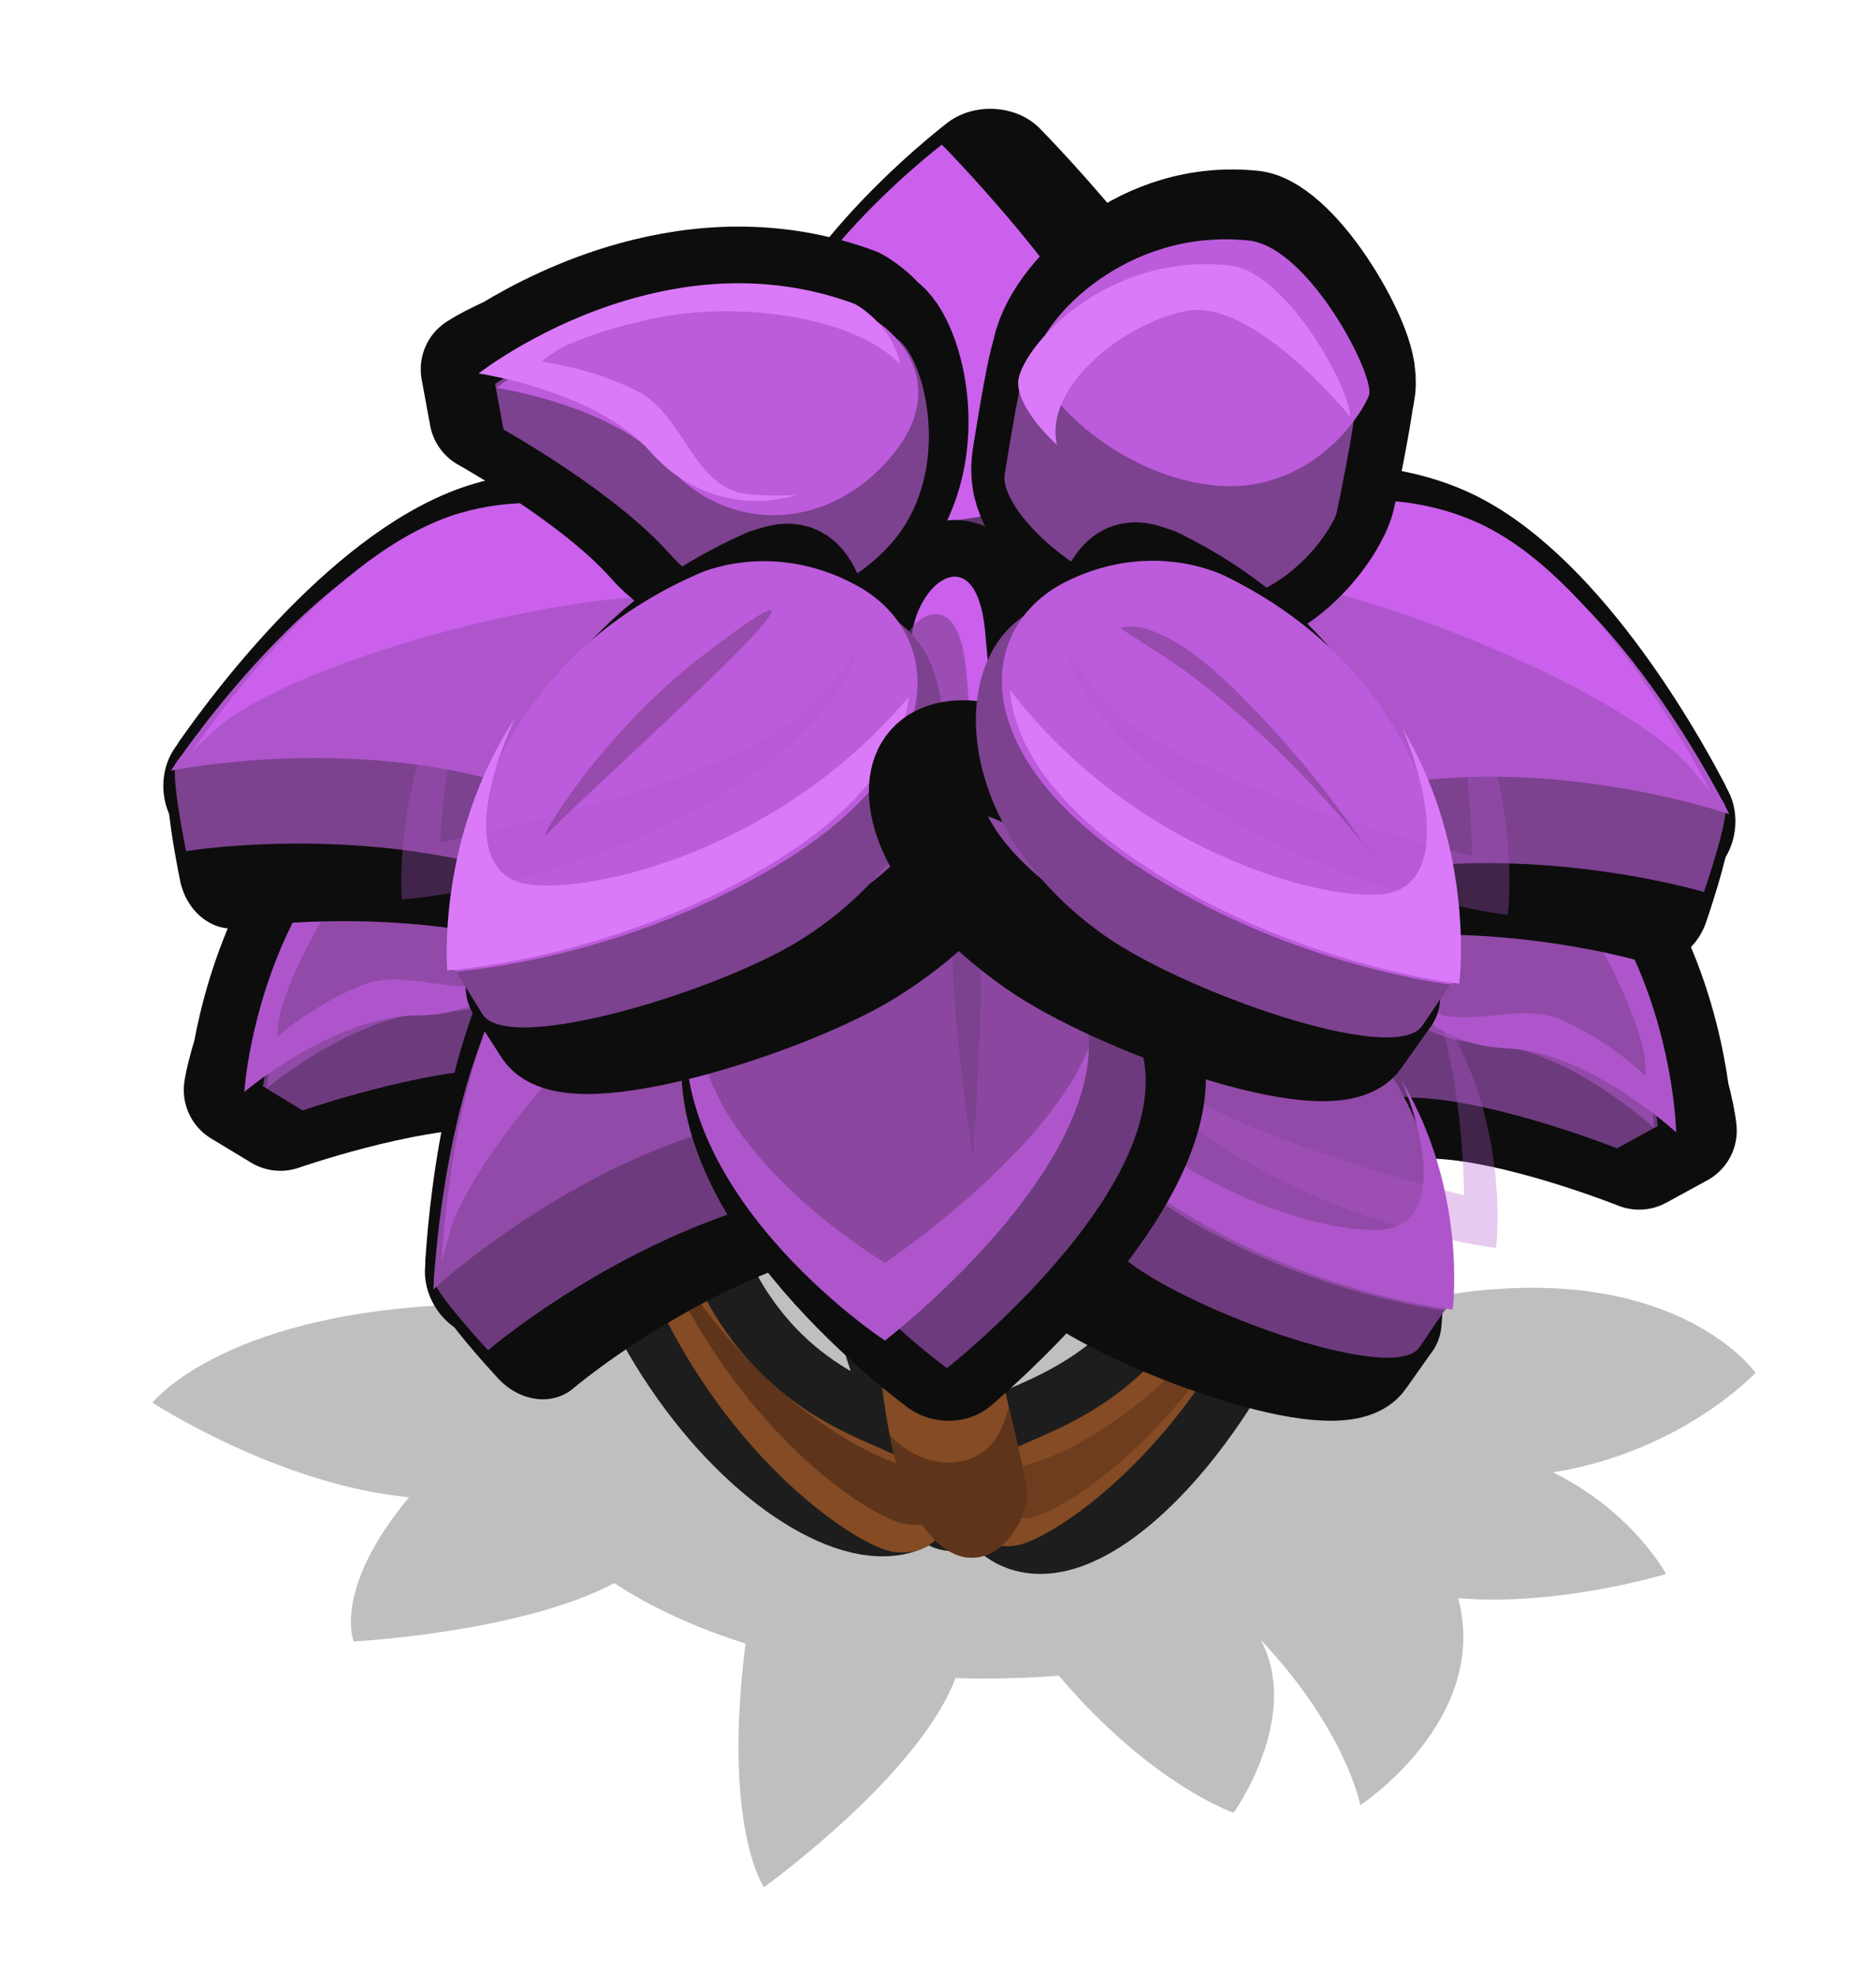 <?xml version="1.0" encoding="UTF-8" standalone="no"?><!-- Created with Inkscape (http://www.inkscape.org/) --><svg xmlns:dc="http://purl.org/dc/elements/1.1/" xmlns:cc="http://creativecommons.org/ns#" xmlns:rdf="http://www.w3.org/1999/02/22-rdf-syntax-ns#" xmlns:svg="http://www.w3.org/2000/svg" xmlns="http://www.w3.org/2000/svg" xmlns:sodipodi="http://sodipodi.sourceforge.net/DTD/sodipodi-0.dtd" xmlns:inkscape="http://www.inkscape.org/namespaces/inkscape" width="165.906" height="174.84" viewBox="0 0 43.896 46.26" version="1.1" id="svg23489" inkscape:version="0.48.5 r10040" sodipodi:docname="plant_07.svg">
  <defs id="defs23483">
    <clipPath clipPathUnits="userSpaceOnUse" id="clipPath22932">
      <path style="opacity: 0.398; color: rgb(0, 0, 0); fill: rgb(186, 255, 81); fill-opacity: 1; fill-rule: nonzero; stroke: none; stroke-width: 0; marker: none; visibility: visible; display: inline; overflow: visible;" d="m 544.302,181.89 c 0.286,0.592 2.599,1.158 3.742,0.158 0.98,2.777 16.865,0 16.865,0 l 0,-16.172 -30.553,0 0,15.421 c 0,0 6.658,3.493 9.946,0.593 z" id="path22934" inkscape:connector-curvature="0" sodipodi:nodetypes="ccccccc"/>
    </clipPath>
    <clipPath clipPathUnits="userSpaceOnUse" id="clipPath22874">
      <path style="opacity: 0.398; color: rgb(0, 0, 0); fill: rgb(186, 255, 81); fill-opacity: 1; fill-rule: nonzero; stroke: none; stroke-width: 0; marker: none; visibility: visible; display: inline; overflow: visible;" d="m 507.964,172.041 c 5.636,4.145 4.409,7.038 4.245,7.426 -0.163,0.388 -0.454,0.846 -0.555,0.759 0,0 -0.231,1.394 -0.967,1.524 0,0 0.728,2.053 -3.233,2.911 -3.961,0.858 -12.088,-2.45 -11.762,-7.8 0.327,-5.35 9.005,-7.351 12.272,-4.819 z" id="path22876" inkscape:connector-curvature="0" sodipodi:nodetypes="csccssc"/>
    </clipPath>
    <clipPath clipPathUnits="userSpaceOnUse" id="clipPath22894">
      <path style="opacity: 0.398; color: rgb(0, 0, 0); fill: rgb(186, 255, 81); fill-opacity: 1; fill-rule: nonzero; stroke: none; stroke-width: 0; marker: none; visibility: visible; display: inline; overflow: visible;" d="m 519.134,181.843 c 1.53,1.079 2.218,-0.857 2.001,-1.062 0.082,0.041 1.96,0.653 4.329,-2.859 2.369,-3.512 0,-9.965 -8.005,-11.966 -8.005,-2.001 -11.272,3.471 -11.476,10.169 -0.204,6.698 5.758,9.271 9.761,9.72 4.002,0.449 3.39,-4.002 3.39,-4.002 z" id="path22896" inkscape:connector-curvature="0" sodipodi:nodetypes="ccssssc"/>
    </clipPath>
    <clipPath clipPathUnits="userSpaceOnUse" id="clipPath23263">
      <path style="opacity: 0.398; color: rgb(0, 0, 0); fill: rgb(186, 255, 81); fill-opacity: 1; fill-rule: nonzero; stroke: none; stroke-width: 0; marker: none; visibility: visible; display: inline; overflow: visible;" d="m 507.964,172.041 c 5.636,4.145 4.409,7.038 4.245,7.426 -0.163,0.388 -0.454,0.846 -0.555,0.759 0,0 -0.231,1.394 -0.967,1.524 0,0 0.728,2.053 -3.233,2.911 -3.961,0.858 -12.088,-2.45 -11.762,-7.8 0.327,-5.35 9.005,-7.351 12.272,-4.819 z" id="path23265" inkscape:connector-curvature="0" sodipodi:nodetypes="csccssc"/>
    </clipPath>
    <clipPath clipPathUnits="userSpaceOnUse" id="clipPath22907">
      <path style="opacity: 0.398; color: rgb(0, 0, 0); fill: rgb(186, 255, 81); fill-opacity: 1; fill-rule: nonzero; stroke: none; stroke-width: 0; marker: none; visibility: visible; display: inline; overflow: visible;" d="m 525.586,181.985 c 0.895,0.982 2.407,0.642 3.043,0.123 0.161,0.726 12.14,0.235 11.905,0 -0.235,-0.235 4.098,-23.832 0,-26.199 -4.098,-2.366 -15.111,0 -21.318,0 -6.208,0 -9.489,8.762 -8.084,14.003 1.404,5.241 4.818,7.158 7.007,9.979 2.189,2.821 7.449,2.094 7.449,2.094 z" id="path22909" inkscape:connector-curvature="0" sodipodi:nodetypes="ccsssssc"/>
    </clipPath>
    <clipPath clipPathUnits="userSpaceOnUse" id="clipPath23269">
      <path style="opacity: 0.398; color: rgb(0, 0, 0); fill: rgb(186, 255, 81); fill-opacity: 1; fill-rule: nonzero; stroke: none; stroke-width: 0; marker: none; visibility: visible; display: inline; overflow: visible;" d="m 525.586,181.985 c 0.895,0.982 2.407,0.642 3.043,0.123 0.161,0.726 12.14,0.235 11.905,0 -0.235,-0.235 4.098,-23.832 0,-26.199 -4.098,-2.366 -15.111,0 -21.318,0 -6.208,0 -9.489,8.762 -8.084,14.003 1.404,5.241 4.818,7.158 7.007,9.979 2.189,2.821 7.449,2.094 7.449,2.094 z" id="path23271" inkscape:connector-curvature="0" sodipodi:nodetypes="ccsssssc"/>
    </clipPath>
    <clipPath clipPathUnits="userSpaceOnUse" id="clipPath23273">
      <path style="opacity: 0.398; color: rgb(0, 0, 0); fill: rgb(186, 255, 81); fill-opacity: 1; fill-rule: nonzero; stroke: none; stroke-width: 0; marker: none; visibility: visible; display: inline; overflow: visible;" d="m 507.964,172.041 c 5.636,4.145 4.409,7.038 4.245,7.426 -0.163,0.388 -0.454,0.846 -0.555,0.759 0,0 -0.231,1.394 -0.967,1.524 0,0 0.728,2.053 -3.233,2.911 -3.961,0.858 -12.088,-2.45 -11.762,-7.8 0.327,-5.35 9.005,-7.351 12.272,-4.819 z" id="path23275" inkscape:connector-curvature="0" sodipodi:nodetypes="csccssc"/>
    </clipPath>
    <clipPath clipPathUnits="userSpaceOnUse" id="clipPath23277">
      <path style="opacity: 0.398; color: rgb(0, 0, 0); fill: rgb(186, 255, 81); fill-opacity: 1; fill-rule: nonzero; stroke: none; stroke-width: 0; marker: none; visibility: visible; display: inline; overflow: visible;" d="m 519.134,181.843 c 1.53,1.079 2.218,-0.857 2.001,-1.062 0.082,0.041 1.96,0.653 4.329,-2.859 2.369,-3.512 0,-9.965 -8.005,-11.966 -8.005,-2.001 -11.272,3.471 -11.476,10.169 -0.204,6.698 5.758,9.271 9.761,9.72 4.002,0.449 3.39,-4.002 3.39,-4.002 z" id="path23279" inkscape:connector-curvature="0" sodipodi:nodetypes="ccssssc"/>
    </clipPath>
    <clipPath clipPathUnits="userSpaceOnUse" id="clipPath23281">
      <path style="opacity: 0.398; color: rgb(0, 0, 0); fill: rgb(186, 255, 81); fill-opacity: 1; fill-rule: nonzero; stroke: none; stroke-width: 0; marker: none; visibility: visible; display: inline; overflow: visible;" d="m 525.586,181.985 c 0.895,0.982 2.407,0.642 3.043,0.123 0.161,0.726 12.14,0.235 11.905,0 -0.235,-0.235 4.098,-23.832 0,-26.199 -4.098,-2.366 -15.111,0 -21.318,0 -6.208,0 -9.489,8.762 -8.084,14.003 1.404,5.241 4.818,7.158 7.007,9.979 2.189,2.821 7.449,2.094 7.449,2.094 z" id="path23283" inkscape:connector-curvature="0" sodipodi:nodetypes="ccsssssc"/>
    </clipPath>
    <clipPath clipPathUnits="userSpaceOnUse" id="clipPath23285">
      <path style="opacity: 0.398; color: rgb(0, 0, 0); fill: rgb(186, 255, 81); fill-opacity: 1; fill-rule: nonzero; stroke: none; stroke-width: 0; marker: none; visibility: visible; display: inline; overflow: visible;" d="m 544.302,181.89 c 0.286,0.592 2.599,1.158 3.742,0.158 0.98,2.777 16.865,0 16.865,0 l 0,-16.172 -30.553,0 0,15.421 c 0,0 6.658,3.493 9.946,0.593 z" id="path23287" inkscape:connector-curvature="0" sodipodi:nodetypes="ccccccc"/>
    </clipPath>
    <clipPath clipPathUnits="userSpaceOnUse" id="clipPath23289">
      <path style="opacity: 0.398; color: rgb(0, 0, 0); fill: rgb(186, 255, 81); fill-opacity: 1; fill-rule: nonzero; stroke: none; stroke-width: 0; marker: none; visibility: visible; display: inline; overflow: visible;" d="m 507.964,172.041 c 5.636,4.145 4.409,7.038 4.245,7.426 -0.163,0.388 -0.454,0.846 -0.555,0.759 0,0 -0.231,1.394 -0.967,1.524 0,0 0.728,2.053 -3.233,2.911 -3.961,0.858 -12.088,-2.45 -11.762,-7.8 0.327,-5.35 9.005,-7.351 12.272,-4.819 z" id="path23291" inkscape:connector-curvature="0" sodipodi:nodetypes="csccssc"/>
    </clipPath>
    <clipPath clipPathUnits="userSpaceOnUse" id="clipPath22919">
      <path style="opacity: 0.398; color: rgb(0, 0, 0); fill: rgb(186, 255, 81); fill-opacity: 1; fill-rule: nonzero; stroke: none; stroke-width: 0; marker: none; visibility: visible; display: inline; overflow: visible;" d="m 533.244,180.679 c -0.163,1.164 0.51,2.001 2.001,1.205 -1.743,1.502 -0.716,1.262 1.421,3.052 2.137,1.79 11.493,0.982 12.129,0.52 0.635,-0.462 8.028,-6.411 8.086,-8.663 0.058,-2.252 -1.906,-15.017 -5.198,-17.789 -3.292,-2.772 -16.46,-0.578 -19.752,-0.058 -3.292,0.52 -10.165,5.718 -9.934,5.776 0.231,0.058 2.83,15.421 2.772,15.652 -0.058,0.231 2.426,4.158 2.83,3.927 0.404,-0.231 3.951,-3.172 3.951,-3.172 0,0 1.592,0.899 1.694,-0.449 z" id="path22921" inkscape:connector-curvature="0" sodipodi:nodetypes="ccsssssssscc"/>
    </clipPath>
    <clipPath clipPathUnits="userSpaceOnUse" id="clipPath23295">
      <path style="opacity: 0.398; color: rgb(0, 0, 0); fill: rgb(186, 255, 81); fill-opacity: 1; fill-rule: nonzero; stroke: none; stroke-width: 0; marker: none; visibility: visible; display: inline; overflow: visible;" d="m 525.586,181.985 c 0.895,0.982 2.407,0.642 3.043,0.123 0.161,0.726 12.14,0.235 11.905,0 -0.235,-0.235 4.098,-23.832 0,-26.199 -4.098,-2.366 -15.111,0 -21.318,0 -6.208,0 -9.489,8.762 -8.084,14.003 1.404,5.241 4.818,7.158 7.007,9.979 2.189,2.821 7.449,2.094 7.449,2.094 z" id="path23297" inkscape:connector-curvature="0" sodipodi:nodetypes="ccsssssc"/>
    </clipPath>
    <clipPath clipPathUnits="userSpaceOnUse" id="clipPath23299">
      <path style="opacity: 0.398; color: rgb(0, 0, 0); fill: rgb(186, 255, 81); fill-opacity: 1; fill-rule: nonzero; stroke: none; stroke-width: 0; marker: none; visibility: visible; display: inline; overflow: visible;" d="m 525.586,181.985 c 0.895,0.982 2.407,0.642 3.043,0.123 0.161,0.726 12.14,0.235 11.905,0 -0.235,-0.235 4.098,-23.832 0,-26.199 -4.098,-2.366 -15.111,0 -21.318,0 -6.208,0 -9.489,8.762 -8.084,14.003 1.404,5.241 4.818,7.158 7.007,9.979 2.189,2.821 7.449,2.094 7.449,2.094 z" id="path23301" inkscape:connector-curvature="0" sodipodi:nodetypes="ccsssssc"/>
    </clipPath>
  </defs>
  <sodipodi:namedview id="base" pagecolor="#7d848b" bordercolor="#666666" borderopacity="1.0" inkscape:pageopacity="0" inkscape:pageshadow="2" inkscape:zoom="2.5275454" inkscape:cx="-49.258699" inkscape:cy="65.131491" inkscape:document-units="px" inkscape:current-layer="layer1" showgrid="false" inkscape:pagecheckerboard="false" showborder="true" units="px" inkscape:window-width="1920" inkscape:window-height="1017" inkscape:window-x="-8" inkscape:window-y="-8" inkscape:window-maximized="1" inkscape:showpageshadow="false" guidetolerance="28" fit-margin-top="8" fit-margin-left="8" fit-margin-right="8" fit-margin-bottom="8">
    <inkscape:grid type="xygrid" id="grid24034" spacingx="1px" spacingy="1px" empspacing="8" visible="true" enabled="true" snapvisiblegridlinesonly="true" originx="2.27px" originy="488.395px"/>
  </sodipodi:namedview>
  <g inkscape:label="Layer 1" inkscape:groupmode="layer" id="layer1" transform="translate(0.601,-379.961)">
    <path style="opacity: 0.25; color: rgb(0, 0, 0); fill: rgb(0, 0, 0); fill-opacity: 1; fill-rule: nonzero; stroke: none; stroke-width: 0; marker: none; visibility: visible; display: inline; overflow: visible;" d="m 22.419,406.836 c -4.57,0 -8.499,1.501 -10.262,3.654 -0.511,-0.023 -1.001,-0.035 -1.462,-0.029 -5.993,0.07 -7.728,2.31 -7.728,2.31 0,0 2.942,1.92 6.003,2.212 -1.799,2.162 -1.296,3.372 -1.296,3.372 0,0 3.904,-0.202 6.1,-1.364 0.86,0.568 1.896,1.044 3.07,1.413 -0.545,4.296 0.429,5.701 0.429,5.701 0,0 3.624,-2.603 4.483,-4.892 0.218,0.007 0.442,0.01 0.663,0.01 0.596,0 1.183,-0.019 1.754,-0.068 2.185,2.57 4.093,3.206 4.093,3.206 0,0 1.599,-2.234 0.633,-4.044 2.013,2.141 2.329,3.869 2.329,3.869 0,0 3.045,-1.992 2.29,-4.843 2.347,0.201 4.863,-0.565 4.863,-0.565 0,0 -0.763,-1.446 -2.641,-2.378 3.028,-0.488 4.736,-2.329 4.736,-2.329 0,0 -1.377,-1.963 -5.155,-1.988 -0.802,-0.005 -1.71,0.075 -2.738,0.283 -1.81,-2.087 -5.682,-3.528 -10.164,-3.528 z" id="path19465" inkscape:connector-curvature="0" gds_color="shadow" gds_switchable="shadow"/>
    <g id="g23667" gds_color="stems" gds_switchable="stems">
      <g id="g19451" transform="matrix(-1,0,0,1,533.023,732.661)">
        <path sodipodi:nodetypes="ccsssc" style="color: rgb(0, 0, 0); fill: rgb(110, 223, 27); fill-opacity: 1; fill-rule: nonzero; stroke: rgb(29, 29, 29); stroke-width: 2.646; stroke-miterlimit: 4; stroke-opacity: 1; stroke-dasharray: none; marker: none; visibility: visible; display: inline; overflow: visible;" d="m 502.763,-331.203 c -0.592,10.067 7.282,16.968 7.472,12.719 1.184,0.148 1.262,0.9 0.522,0.16 -0.74,-0.74 -3.257,-0.888 -5.033,-3.701 -1.776,-2.813 -1.48,-8.29 -1.925,-9.771 -0.444,-1.48 -1.036,0.592 -1.036,0.592 z" id="path19453" inkscape:connector-curvature="0"/>
        <path style="color: rgb(0, 0, 0); fill: rgb(132, 75, 36); fill-opacity: 1; fill-rule: nonzero; stroke: none; stroke-width: 0; marker: none; visibility: visible; display: inline; overflow: visible;" d="m 502.763,-331.203 c -0.592,10.067 5.922,14.508 7.106,14.656 1.184,0.148 1.628,-1.036 0.888,-1.776 -0.74,-0.74 -3.257,-0.888 -5.033,-3.701 -1.776,-2.813 -1.48,-8.29 -1.925,-9.771 -0.444,-1.48 -1.036,0.592 -1.036,0.592 z" id="path19483" inkscape:connector-curvature="0"/>
        <path sodipodi:nodetypes="cccccccc" inkscape:connector-curvature="0" id="path19487" transform="matrix(-0.265,0,0,0.265,703.385,92.899)" d="m 757.594,-1587.062 c -1.765,0.282 -3.566,0.739 -5.312,1.281 -0.83,6.379 -2.291,12.926 -5.219,17.562 -0.936,1.482 -1.918,2.751 -2.938,3.875 0.888,1.002 1.43,1.923 1.156,2.563 -0.874,2.009 -12.327,11.798 -18.438,9.562 -0.718,2.508 1.066,5.156 4.562,4.719 3.797,-0.475 22.092,-12.66 26.188,-39.562 z" style="opacity: 0.597; color: rgb(0, 0, 0); fill: rgb(94, 53, 26); fill-opacity: 1; fill-rule: nonzero; stroke: none; stroke-width: 0; marker: none; visibility: visible; display: inline; overflow: visible;"/>
      </g>
      <g transform="translate(-489.555,732.809)" id="g19447">
        <path sodipodi:nodetypes="ccsssc" inkscape:connector-curvature="0" id="path19445" d="m 502.763,-331.203 c -0.592,10.067 6.497,14.822 7.577,13.086 1.184,0.148 1.157,0.534 0.417,-0.206 -0.74,-0.74 -3.257,-0.888 -5.033,-3.701 -1.776,-2.813 -1.48,-8.29 -1.925,-9.771 -0.444,-1.48 -1.036,0.592 -1.036,0.592 z" style="color: rgb(0, 0, 0); fill: rgb(110, 223, 27); fill-opacity: 1; fill-rule: nonzero; stroke: rgb(29, 29, 29); stroke-width: 2.646; stroke-miterlimit: 4; stroke-opacity: 1; stroke-dasharray: none; marker: none; visibility: visible; display: inline; overflow: visible;"/>
        <path style="color: rgb(0, 0, 0); fill: rgb(132, 75, 36); fill-opacity: 1; fill-rule: nonzero; stroke: none; stroke-width: 0; marker: none; visibility: visible; display: inline; overflow: visible;" d="m 502.763,-331.203 c -0.592,10.067 5.922,14.508 7.106,14.656 1.184,0.148 1.628,-1.036 0.888,-1.776 -0.74,-0.74 -3.257,-0.888 -5.033,-3.701 -1.776,-2.813 -1.48,-8.29 -1.925,-9.771 -0.444,-1.48 -1.036,0.592 -1.036,0.592 z" id="path19443" inkscape:connector-curvature="0"/>
        <path id="path19492" transform="matrix(0.265,0,0,0.265,319.194,92.751)" d="m 697.281,-1575.125 c 6.586,18.991 20.161,27.755 23.375,28.156 3.623,0.453 5.402,-2.384 4.469,-4.969 -1.256,0.182 -2.669,0.295 -4.188,-0.062 -4.335,-1.02 -16.098,-7.388 -23.656,-23.125 z" style="color: rgb(0, 0, 0); fill: rgb(94, 53, 26); fill-opacity: 1; fill-rule: nonzero; stroke: none; stroke-width: 0; marker: none; visibility: visible; display: inline; overflow: visible;" inkscape:connector-curvature="0"/>
      </g>
      <g transform="translate(-490.888,731.328)" id="g19461">
        <path sodipodi:nodetypes="csssc" style="color: rgb(0, 0, 0); fill: rgb(110, 223, 27); fill-opacity: 1; fill-rule: nonzero; stroke: rgb(29, 29, 29); stroke-width: 10; stroke-linecap: round; stroke-linejoin: round; stroke-miterlimit: 4; stroke-opacity: 1; stroke-dasharray: none; stroke-dashoffset: 37.6; marker: none; visibility: visible; display: inline; overflow: visible;" d="m 718.984,-1587.241 c 0,27.976 6.932,30.288 4.097,29.971 -3.521,-0.394 5.343,-12.253 3.736,-22.697 -2.238,-14.547 -2.238,-28.535 -5.595,-25.738 -3.357,2.798 -2.238,18.464 -2.238,18.464 z" id="path19457" inkscape:connector-curvature="0" transform="matrix(0.265,0,0,0.265,320.082,94.084)"/>
        <path transform="matrix(0.265,0,0,0.265,320.082,94.084)" inkscape:connector-curvature="0" id="path19459" d="m 718.984,-1587.241 c 0,27.976 1.679,38.607 6.155,42.523 4.476,3.917 8.393,-2.238 7.833,-5.036 -0.56,-2.798 -3.917,-15.666 -6.155,-30.214 -2.238,-14.547 -2.238,-28.535 -5.595,-25.738 -3.357,2.798 -2.238,18.464 -2.238,18.464 z" style="color: rgb(0, 0, 0); fill: rgb(132, 75, 36); fill-opacity: 1; fill-rule: nonzero; stroke: none; stroke-width: 0; marker: none; visibility: visible; display: inline; overflow: visible;"/>
        <path id="path19497" transform="matrix(0.265,0,0,0.265,320.526,94.232)" d="m 729.688,-1557.312 c -0.415,1.543 -1.025,2.885 -1.906,3.656 -2.374,2.077 -6.084,1.492 -8.625,-1.188 0.979,4.974 2.396,7.886 4.312,9.563 4.476,3.917 8.372,-2.234 7.812,-5.031 -0.204,-1.022 -0.834,-3.7 -1.594,-7 z" style="color: rgb(0, 0, 0); fill: rgb(94, 53, 26); fill-opacity: 1; fill-rule: nonzero; stroke: none; stroke-width: 0; marker: none; visibility: visible; display: inline; overflow: visible;" inkscape:connector-curvature="0"/>
      </g>
    </g>
    <g id="g19366" transform="matrix(1,0.022,-0.022,1,-497.754,721.145)" gds_color="bush">
      <g transform="matrix(0.3,0.657,-0.657,0.3,161.983,-626.716)" id="g18881">
        <path inkscape:connector-curvature="0" style="color: rgb(0, 0, 0); fill: rgb(124, 65, 143); fill-opacity: 1; fill-rule: nonzero; stroke: rgb(13, 13, 13); stroke-width: 13.838; stroke-linejoin: round; stroke-miterlimit: 4; stroke-opacity: 1; stroke-dasharray: none; marker: none; visibility: visible; display: inline; overflow: visible;" d="m 995.75,-1452.094 c -8.037,0.06 -17.267,1.924 -25.625,8.031 -0.736,0.736 -1.595,1.872 -2.25,3.25 -2.706,2.926 -2.43,17.779 7.781,24.062 10.287,6.33 21.742,2.756 26.094,-6.344 4.352,-9.1 15.438,-20.156 15.438,-20.156 l -0.531,-5.688 c -1.073,-0.335 -2.588,-0.634 -4.375,-0.906 -0.038,-0.01 -0.087,-0.021 -0.125,-0.031 -3.794,-1.047 -9.674,-2.269 -16.406,-2.219 z" transform="matrix(0.265,0,0,0.265,320.082,94.084)" id="path18871"/>
        <path sodipodi:nodetypes="cccssc" inkscape:connector-curvature="0" id="path18869" d="m 576.181,-287.151 c 4.4,-3.215 10.999,-2.718 12.891,-2.128 l 0.142,1.5 c 0,0 -2.931,2.931 -4.083,5.339 -1.151,2.408 -4.187,3.35 -6.909,1.675 -2.722,-1.675 -2.774,-5.653 -2.041,-6.385 z" style="color: rgb(0, 0, 0); fill: rgb(109, 59, 125); fill-opacity: 1; fill-rule: nonzero; stroke: none; stroke-width: 0; marker: none; visibility: visible; display: inline; overflow: visible;"/>
        <path style="color: rgb(0, 0, 0); fill: rgb(145, 74, 167); fill-opacity: 1; fill-rule: nonzero; stroke: none; stroke-width: 0; marker: none; visibility: visible; display: inline; overflow: visible;" d="m 576.757,-287.988 c 5.443,-3.978 12.315,-1.151 12.315,-1.151 0,0 -3.522,1.57 -4.673,3.978 -1.151,2.408 -4.083,3.454 -6.804,1.78 -2.722,-1.675 -1.57,-3.873 -0.837,-4.606 z" id="path18867" inkscape:connector-curvature="0" sodipodi:nodetypes="ccssc"/>
        <path inkscape:connector-curvature="0" style="color: rgb(0, 0, 0); fill: rgb(175, 85, 204); fill-opacity: 1; fill-rule: nonzero; stroke: none; stroke-width: 0; marker: none; visibility: visible; display: inline; overflow: visible;" d="m 995.75,-1452.094 c -8.037,0.06 -17.267,1.924 -25.625,8.031 -1.558,1.558 -3.64,4.869 -3.312,8.594 3.836,-7.247 17.093,-12.858 27.188,-13.562 12.03,-0.839 14.812,1.375 14.812,1.375 0,0 -5.027,1.961 -10.062,6.437 -5.036,4.476 -3.378,13.451 -9.812,15.969 -1.935,0.757 -3.834,1.282 -5.594,1.688 6.742,0.114 12.723,-3.68 15.656,-9.812 4.352,-9.1 17.656,-15.031 17.656,-15.031 0,0 -9.161,-3.775 -20.906,-3.688 z" transform="matrix(0.265,0,0,0.265,320.082,94.084)" id="path18876"/>
      </g>
      <g transform="matrix(0.78,0,0,0.637,-220.041,-574.235)" id="g38143">
        <path inkscape:connector-curvature="0" style="color: rgb(0, 0, 0); fill: rgb(96, 54, 110); fill-opacity: 1; fill-rule: nonzero; stroke: rgb(13, 13, 13); stroke-width: 14.183; stroke-linecap: round; stroke-linejoin: round; stroke-miterlimit: 4; stroke-opacity: 1; stroke-dasharray: none; stroke-dashoffset: 37.6; marker: none; visibility: visible; display: inline; overflow: visible;" d="m 3544.781,1265.906 c 0,0 -21.511,20.91 -20.094,38.969 0.063,0.799 0.166,1.564 0.312,2.281 -0.35,2.049 -0.47,4.083 -0.312,6.094 1.417,18.059 25.07,14.734 34.219,9.031 9.149,-5.703 7.719,-9.5 7.719,-9.5 -0.022,-1.49 -0.342,-3.162 -0.875,-4.937 1.345,-2.156 0.875,-3.438 0.875,-3.438 -0.193,-12.831 -21.844,-38.5 -21.844,-38.5 z" transform="matrix(0.265,0,0,0.265,-6.3049604e-6,18.562)" id="path38138"/>
        <path style="color: rgb(0, 0, 0); fill: rgb(96, 54, 110); fill-opacity: 1; fill-rule: nonzero; stroke: none; stroke-width: 0; marker: none; visibility: visible; display: inline; overflow: visible;" d="m 943.669,365.904 c -0.051,-3.395 -5.779,-10.185 -5.779,-10.185 0,0 -5.693,5.532 -5.319,10.31 0.375,4.778 6.631,3.898 9.051,2.389 2.421,-1.509 2.046,-2.515 2.046,-2.515 z" id="path38136" inkscape:connector-curvature="0"/>
        <path inkscape:connector-curvature="0" id="path38134" d="m 943.669,363.688 c -0.051,-3.395 -5.779,-10.185 -5.779,-10.185 0,0 -5.693,5.532 -5.319,10.31 0.375,4.778 6.631,3.898 9.051,2.389 2.421,-1.509 2.046,-2.515 2.046,-2.515 z" style="color: rgb(0, 0, 0); fill: rgb(202, 96, 236); fill-opacity: 1; fill-rule: nonzero; stroke: none; stroke-width: 0; marker: none; visibility: visible; display: inline; overflow: visible;"/>
      </g>
      <g id="g38295" transform="matrix(-0.684,-0.112,-0.13,0.797,1223.146,-518.908)">
        <path id="path38297" transform="matrix(0.265,0,0,0.265,-6.3049604e-6,18.562)" d="m 3609.594,1283.156 c -2.254,0.032 -4.526,0.245 -6.75,0.688 -15.324,3.049 -31.162,19.28 -35.281,23.75 -0.066,0.072 -0.19,0.216 -0.25,0.281 -0.013,0.014 -0.05,0.018 -0.062,0.031 -0.028,0.03 -0.039,0.082 -0.062,0.125 -0.389,0.428 -0.719,0.781 -0.719,0.781 0,0 0.385,-0.045 0.531,-0.062 -0.281,2.468 0.844,8.938 0.844,8.938 0,0 28.617,-2.617 51.031,8.156 0,0 8.713,2.205 16.375,-11.531 3.635,-6.517 3.012,-13.78 -0.469,-19.344 -0.012,-0.02 -0.019,-0.043 -0.031,-0.063 -0.01,-0.013 -0.026,-0.018 -0.031,-0.031 -3.031,-7.154 -13.874,-11.877 -25.125,-11.719 z" style="color: rgb(0, 0, 0); fill: rgb(96, 54, 110); fill-opacity: 1; fill-rule: nonzero; stroke: rgb(13, 13, 13); stroke-width: 13.372; stroke-linejoin: round; stroke-miterlimit: 4; stroke-opacity: 1; stroke-dasharray: none; marker: none; visibility: visible; display: inline; overflow: visible;" inkscape:connector-curvature="0"/>
        <path sodipodi:nodetypes="ccsssc" style="color: rgb(0, 0, 0); fill: rgb(124, 65, 143); fill-opacity: 1; fill-rule: nonzero; stroke: none; stroke-width: 0; marker: none; visibility: visible; display: inline; overflow: visible;" d="m 957.496,369.356 c -5.931,-2.85 -13.506,-2.152 -13.506,-2.152 0,0 -0.406,-2.327 -0.156,-2.595 1.248,-1.335 8.327,-4.918 12.249,-5.698 4.708,-0.937 7.805,3.699 5.741,7.399 -2.027,3.634 -4.328,3.045 -4.328,3.045 z" id="path38299" inkscape:connector-curvature="0"/>
        <path inkscape:connector-curvature="0" id="path38301" d="m 957.315,366.704 c -5.931,-2.85 -13.687,-1.85 -13.687,-1.85 0,0 4.915,-5.668 9.623,-6.605 4.708,-0.937 10.178,1.771 8.273,5.47 -1.906,3.7 -4.208,2.985 -4.208,2.985 z" style="color: rgb(0, 0, 0); fill: rgb(174, 85, 203); fill-opacity: 1; fill-rule: nonzero; stroke: none; stroke-width: 0; marker: none; visibility: visible; display: inline; overflow: visible;"/>
        <path inkscape:connector-curvature="0" id="path18799" transform="matrix(-0.358,-0.113,-0.132,0.308,1157.906,954.996)" d="m 1118.594,-1527.219 c -4.434,0.128 -8.451,1.656 -10.813,4.563 8.984,0.262 34.457,15.63 39.188,24 0.429,0.758 0.835,1.468 1.25,2.187 -0.909,-2.901 -6.787,-20.661 -16.5,-27.031 -3.968,-2.602 -8.752,-3.845 -13.125,-3.719 z" style="color: rgb(0, 0, 0); fill: rgb(202, 96, 236); fill-opacity: 1; fill-rule: nonzero; stroke: none; stroke-width: 0; marker: none; visibility: visible; display: inline; overflow: visible;"/>
      </g>
      <g transform="matrix(0.507,0.098,-0.13,0.784,171.131,-160.028)" id="g18816">
        <path inkscape:connector-curvature="0" style="color: rgb(0, 0, 0); fill: rgb(124, 65, 143); fill-opacity: 1; fill-rule: nonzero; stroke: rgb(13, 13, 13); stroke-width: 15.619; stroke-linejoin: round; stroke-miterlimit: 4; stroke-opacity: 1; stroke-dasharray: none; marker: none; visibility: visible; display: inline; overflow: visible;" d="m 1076.375,-1540.281 c -0.331,-6e-4 -0.647,0.01 -0.969,0.031 -21.11,1.526 -31.906,13.427 -31.906,17.344 0,0.071 0.02,0.145 0.031,0.219 -0.498,1.623 -0.031,10.614 -0.031,11.125 0,3.917 16.777,11.181 33.562,10.062 16.786,-1.119 22.941,-11.199 23.5,-13.438 0.083,-0.333 0.253,-8.898 -0.062,-11.125 0.02,-0.061 0.049,-0.135 0.062,-0.188 0.542,-2.168 -13.93,-14.013 -24.188,-14.031 z" transform="matrix(0.265,0,0,0.265,320.082,94.084)" id="path18811"/>
        <path inkscape:connector-curvature="0" id="path18809" d="m 604.614,-310.442 c -3.197,-1.279 -7.388,-0.067 -8.411,1.601 -0.161,0.263 -0.027,2.847 -0.027,2.988 0,1.036 4.441,2.961 8.882,2.665 4.441,-0.296 6.07,-2.961 6.218,-3.553 0.025,-0.098 0.074,-2.906 -0.053,-3.079 -0.639,-0.867 -3.055,0.192 -4.537,-0.178 -1.776,-0.444 -2.073,-0.444 -2.073,-0.444 z" style="color: rgb(0, 0, 0); fill: rgb(124, 65, 143); fill-opacity: 1; fill-rule: nonzero; stroke: none; stroke-width: 0; marker: none; visibility: visible; display: inline; overflow: visible;" sodipodi:nodetypes="cssscscc"/>
        <path style="color: rgb(0, 0, 0); fill: rgb(188, 91, 219); fill-opacity: 1; fill-rule: nonzero; stroke: none; stroke-width: 0; marker: none; visibility: visible; display: inline; overflow: visible;" d="m 1075.399,-1540.242 c -21.11,1.526 -31.893,13.428 -31.893,17.345 0,3.917 16.786,11.19 33.571,10.071 16.786,-1.119 22.94,-11.19 23.5,-13.428 0.559,-2.238 -14.892,-14.779 -25.178,-13.988 z" id="path18807" inkscape:connector-curvature="0" transform="matrix(0.265,0,0,0.265,320.082,94.084)" sodipodi:nodetypes="csssc"/>
        <path inkscape:connector-curvature="0" id="path19166" transform="matrix(0.506,-0.063,0.084,0.327,366.957,277.641)" d="m 743.438,-1663.438 c -9.746,0.199 -15.929,7.652 -16.406,10.531 -0.228,1.375 1.152,3.634 3.531,5.75 -1.346,-5.366 6.13,-11.101 11.25,-12.125 5.874,-1.175 14.419,8.826 14.594,9.031 -0.015,-2.409 -5.893,-12.753 -10.969,-13.125 -0.681,-0.055 -1.35,-0.076 -2,-0.062 z" style="color: rgb(0, 0, 0); fill: rgb(218, 122, 248); fill-opacity: 1; fill-rule: nonzero; stroke: none; stroke-width: 0; marker: none; visibility: visible; display: inline; overflow: visible;"/>
      </g>
      <g id="g19329" transform="matrix(-0.3,0.657,0.657,0.3,862.896,-626.925)">
        <path id="path19331" transform="matrix(0.265,0,0,0.265,320.082,94.084)" d="m 995.75,-1452.094 c -8.037,0.06 -17.267,1.924 -25.625,8.031 -0.736,0.736 -1.595,1.872 -2.25,3.25 -2.706,2.926 -2.43,17.779 7.781,24.062 10.287,6.33 21.742,2.756 26.094,-6.344 4.352,-9.1 15.438,-20.156 15.438,-20.156 l -0.531,-5.688 c -1.073,-0.335 -2.588,-0.634 -4.375,-0.906 -0.038,-0.01 -0.087,-0.021 -0.125,-0.031 -3.794,-1.047 -9.674,-2.269 -16.406,-2.219 z" style="color: rgb(0, 0, 0); fill: rgb(124, 65, 143); fill-opacity: 1; fill-rule: nonzero; stroke: rgb(13, 13, 13); stroke-width: 13.838; stroke-linejoin: round; stroke-miterlimit: 4; stroke-opacity: 1; stroke-dasharray: none; marker: none; visibility: visible; display: inline; overflow: visible;" inkscape:connector-curvature="0"/>
        <path style="color: rgb(0, 0, 0); fill: rgb(109, 59, 125); fill-opacity: 1; fill-rule: nonzero; stroke: none; stroke-width: 0; marker: none; visibility: visible; display: inline; overflow: visible;" d="m 576.181,-287.151 c 4.4,-3.215 10.999,-2.718 12.891,-2.128 l 0.142,1.5 c 0,0 -2.931,2.931 -4.083,5.339 -1.151,2.408 -4.187,3.35 -6.909,1.675 -2.722,-1.675 -2.774,-5.653 -2.041,-6.385 z" id="path19333" inkscape:connector-curvature="0" sodipodi:nodetypes="cccssc"/>
        <path sodipodi:nodetypes="ccssc" inkscape:connector-curvature="0" id="path19335" d="m 576.757,-287.988 c 5.443,-3.978 12.315,-1.151 12.315,-1.151 0,0 -3.522,1.57 -4.673,3.978 -1.151,2.408 -4.083,3.454 -6.804,1.78 -2.722,-1.675 -1.57,-3.873 -0.837,-4.606 z" style="color: rgb(0, 0, 0); fill: rgb(145, 74, 167); fill-opacity: 1; fill-rule: nonzero; stroke: none; stroke-width: 0; marker: none; visibility: visible; display: inline; overflow: visible;"/>
        <path id="path19337" transform="matrix(0.265,0,0,0.265,320.082,94.084)" d="m 995.75,-1452.094 c -8.037,0.06 -17.267,1.924 -25.625,8.031 -1.558,1.558 -3.64,4.869 -3.312,8.594 3.836,-7.247 17.093,-12.858 27.188,-13.562 12.03,-0.839 14.812,1.375 14.812,1.375 0,0 -5.027,1.961 -10.062,6.437 -5.036,4.476 -3.378,13.451 -9.812,15.969 -1.935,0.757 -3.834,1.282 -5.594,1.688 6.742,0.114 12.723,-3.68 15.656,-9.812 4.352,-9.1 17.656,-15.031 17.656,-15.031 0,0 -9.161,-3.775 -20.906,-3.688 z" style="color: rgb(0, 0, 0); fill: rgb(175, 85, 204); fill-opacity: 1; fill-rule: nonzero; stroke: none; stroke-width: 0; marker: none; visibility: visible; display: inline; overflow: visible;" inkscape:connector-curvature="0"/>
      </g>
      <g transform="matrix(0.691,-0.054,0.063,0.805,-181.231,-576.772)" id="g18821">
        <path inkscape:connector-curvature="0" style="color: rgb(0, 0, 0); fill: rgb(96, 54, 110); fill-opacity: 1; fill-rule: nonzero; stroke: rgb(13, 13, 13); stroke-width: 13.372; stroke-linejoin: round; stroke-miterlimit: 4; stroke-opacity: 1; stroke-dasharray: none; marker: none; visibility: visible; display: inline; overflow: visible;" d="m 3609.594,1283.156 c -2.254,0.032 -4.526,0.245 -6.75,0.688 -15.324,3.049 -31.162,19.28 -35.281,23.75 -0.066,0.072 -0.19,0.216 -0.25,0.281 -0.013,0.014 -0.05,0.018 -0.062,0.031 -0.028,0.03 -0.039,0.082 -0.062,0.125 -0.389,0.428 -0.719,0.781 -0.719,0.781 0,0 0.385,-0.045 0.531,-0.062 -0.281,2.468 0.844,8.938 0.844,8.938 0,0 28.617,-2.617 51.031,8.156 0,0 8.713,2.205 16.375,-11.531 3.635,-6.517 3.012,-13.78 -0.469,-19.344 -0.012,-0.02 -0.019,-0.043 -0.031,-0.063 -0.01,-0.013 -0.026,-0.018 -0.031,-0.031 -3.031,-7.154 -13.874,-11.877 -25.125,-11.719 z" transform="matrix(0.265,0,0,0.265,-6.3049604e-6,18.562)" id="path18823"/>
        <path inkscape:connector-curvature="0" id="path18825" d="m 957.496,369.356 c -5.931,-2.85 -13.506,-2.152 -13.506,-2.152 0,0 -0.406,-2.327 -0.156,-2.595 1.248,-1.335 8.327,-4.918 12.249,-5.698 4.708,-0.937 7.805,3.699 5.741,7.399 -2.027,3.634 -4.328,3.045 -4.328,3.045 z" style="color: rgb(0, 0, 0); fill: rgb(124, 65, 143); fill-opacity: 1; fill-rule: nonzero; stroke: none; stroke-width: 0; marker: none; visibility: visible; display: inline; overflow: visible;" sodipodi:nodetypes="ccsssc"/>
        <path style="color: rgb(0, 0, 0); fill: rgb(174, 85, 203); fill-opacity: 1; fill-rule: nonzero; stroke: none; stroke-width: 0; marker: none; visibility: visible; display: inline; overflow: visible;" d="m 957.315,366.704 c -5.931,-2.85 -13.687,-1.85 -13.687,-1.85 0,0 4.915,-5.668 9.623,-6.605 4.708,-0.937 10.178,1.771 8.273,5.47 -1.906,3.7 -4.208,2.985 -4.208,2.985 z" id="path18827" inkscape:connector-curvature="0"/>
        <path inkscape:connector-curvature="0" style="color: rgb(0, 0, 0); fill: rgb(202, 96, 236); fill-opacity: 1; fill-rule: nonzero; stroke: none; stroke-width: 0; marker: none; visibility: visible; display: inline; overflow: visible;" d="m 1118.594,-1527.219 c -4.434,0.128 -8.451,1.656 -10.813,4.563 8.984,0.262 34.457,15.63 39.188,24 0.429,0.758 0.835,1.468 1.25,2.187 -0.909,-2.901 -6.787,-20.661 -16.5,-27.031 -3.968,-2.602 -8.752,-3.845 -13.125,-3.719 z" transform="matrix(-0.358,-0.113,-0.132,0.308,1157.906,954.996)" id="path18829"/>
      </g>
      <g id="g19177" transform="matrix(0.853,0,0,0.853,63.486,-108.237)">
        <path style="color: rgb(0, 0, 0); fill: rgb(202, 96, 236); fill-opacity: 1; fill-rule: nonzero; stroke: rgb(13, 13, 13); stroke-width: 11.727; stroke-linejoin: round; stroke-miterlimit: 4; stroke-opacity: 1; stroke-dasharray: none; marker: none; visibility: visible; display: inline; overflow: visible;" d="m 772.144,-1369.034 c -1.187,12.808 -4.482,41.254 -2.803,45.17 0,5.698 11.676,5.316 13.101,0 -0.531,-21.065 -0.729,-29.74 -2.696,-46.312 -1.167,-9.83 -7.404,-4.793 -7.602,1.141 z" id="path19179" inkscape:connector-curvature="0" transform="matrix(0.265,0,0,0.265,320.082,94.084)" sodipodi:nodetypes="cccsc"/>
        <path sodipodi:nodetypes="cccsc" transform="matrix(0.265,0,0,0.265,320.082,94.084)" inkscape:connector-curvature="0" id="path19181" d="m 772.144,-1369.034 c -1.187,12.808 -4.482,49.605 -2.803,53.522 0,5.698 11.676,5.316 13.101,0 -0.531,-21.065 -0.729,-38.092 -2.696,-54.663 -1.167,-9.83 -7.404,-4.793 -7.602,1.141 z" style="color: rgb(0, 0, 0); fill: rgb(202, 96, 236); fill-opacity: 1; fill-rule: nonzero; stroke: none; stroke-width: 0; marker: none; visibility: visible; display: inline; overflow: visible;"/>
        <path inkscape:connector-curvature="0" style="opacity: 0.597; color: rgb(0, 0, 0); fill: rgb(124, 65, 143); fill-opacity: 1; fill-rule: nonzero; stroke: none; stroke-width: 0; marker: none; visibility: visible; display: inline; overflow: visible;" d="m 619.406,-1628.469 c -1.668,0.242 -3.374,2.841 -3.469,5.688 -0.578,6.232 -1.718,19.05 -2.344,29.594 3.297,-0.985 5.594,-3.594 5.594,-3.594 l 1.781,3.187 c 0,0 0.791,13.824 -0.594,16 -0.716,1.125 -3.713,1.594 -6.625,1.563 1.406,3.664 9.856,3.06 10.969,-1.094 -0.453,-17.962 -0.636,-32.495 -2.312,-46.625 -0.435,-3.667 -1.703,-4.907 -3,-4.719 z" transform="matrix(0.31,0,0,0.31,333.265,235.384)" id="path19183"/>
      </g>
      <g transform="matrix(-0.895,-0.224,-0.155,0.865,1436.238,-455.945)" id="g38323">
        <path style="color: rgb(0, 0, 0); fill: rgb(140, 72, 163); fill-opacity: 1; fill-rule: nonzero; stroke: rgb(13, 13, 13); stroke-width: 11.123; stroke-linejoin: round; stroke-miterlimit: 4; stroke-opacity: 1; stroke-dasharray: none; marker: none; visibility: visible; display: inline; overflow: visible;" d="m 3617.406,1414.438 c -0.341,9e-4 -0.724,0.032 -1.125,0.062 -24.253,5.018 -25.86,30.114 -25.86,30.114 0,0 -0.023,-0.013 0,-0.01 l 1.765,4.301 c 1.659,4.218 20.755,2.677 28.281,-0.25 15.053,-5.854 15.422,-17.392 2.809,-14.362 -6.303,1.514 -0.802,-19.87 -5.872,-19.857 z" transform="matrix(0.265,0,0,0.265,-6.3049604e-6,18.562)" id="path38325" inkscape:connector-curvature="0" sodipodi:nodetypes="cccccsscc"/>
        <path inkscape:connector-curvature="0" id="path38327" d="m 956.808,394.773 c -6.417,1.328 -6.834,5.964 -6.834,5.964 l 0.461,1.181 c 0.436,1.117 5.488,0.71 7.479,-0.065 3.983,-1.549 4.807,-5.51 3.037,-7.059 -1.77,-1.549 -4.143,-0.021 -4.143,-0.021 z" style="color: rgb(0, 0, 0); fill: rgb(109, 59, 125); fill-opacity: 1; fill-rule: nonzero; stroke: none; stroke-width: 0; marker: none; visibility: visible; display: inline; overflow: visible;" sodipodi:nodetypes="ccssccc"/>
        <path sodipodi:nodetypes="ccscc" style="color: rgb(0, 0, 0); fill: rgb(145, 74, 167); fill-opacity: 1; fill-rule: nonzero; stroke: none; stroke-width: 0; marker: none; visibility: visible; display: inline; overflow: visible;" d="m 956.808,392.813 c -6.417,1.328 -6.842,7.97 -6.842,7.97 0,0 3.966,0.659 7.949,-0.89 3.983,-1.549 4.204,-4.425 2.434,-5.974 -1.77,-1.549 -3.54,-1.106 -3.54,-1.106 z" id="path38329" inkscape:connector-curvature="0"/>
        <path id="path38331" transform="matrix(0.246,0.096,-0.096,0.246,191.103,-292.128)" d="m 3659.625,1366.219 c -0.737,2.317 -1.904,4.766 -3.75,7 -6.12,7.409 -28.656,15.437 -28.656,15.437 0,0 -2.044,-11.562 -0.406,-19.312 -5.764,12.098 -1.781,24.75 -1.781,24.75 0,0 14.926,-3.158 26.813,-14.094 5.338,-4.911 7.625,-9.7 7.781,-13.781 z" style="opacity: 0.314; color: rgb(0, 0, 0); fill: rgb(180, 87, 209); fill-opacity: 1; fill-rule: nonzero; stroke: none; stroke-width: 0; marker: none; visibility: visible; display: inline; overflow: visible;" inkscape:connector-curvature="0"/>
        <path inkscape:connector-curvature="0" id="path18804" transform="matrix(-0.253,-0.066,-0.045,0.262,1167.759,861.894)" d="m 1083.875,-1502.188 c 0.423,4.417 3.643,9.559 10.812,14.375 14.035,9.428 29.531,10.781 29.531,10.781 0,0 1.246,-11.667 -5.563,-22.5 3.045,6.875 3.784,14.031 -1.375,14.719 -5.622,0.75 -22.252,-3.471 -33.406,-17.375 z" style="color: rgb(0, 0, 0); fill: rgb(175, 85, 204); fill-opacity: 1; fill-rule: nonzero; stroke: none; stroke-width: 0; marker: none; visibility: visible; display: inline; overflow: visible;"/>
      </g>
      <g transform="matrix(0.562,-0.405,0.471,0.655,-201.956,-178.837)" id="g19144">
        <path inkscape:connector-curvature="0" style="color: rgb(0, 0, 0); fill: rgb(96, 54, 110); fill-opacity: 1; fill-rule: nonzero; stroke: rgb(13, 13, 13); stroke-width: 13.372; stroke-linejoin: round; stroke-miterlimit: 4; stroke-opacity: 1; stroke-dasharray: none; marker: none; visibility: visible; display: inline; overflow: visible;" d="m 3609.594,1283.156 c -2.254,0.032 -4.526,0.245 -6.75,0.688 -15.324,3.049 -31.162,19.28 -35.281,23.75 -0.066,0.072 -0.19,0.216 -0.25,0.281 -0.013,0.014 -0.05,0.018 -0.062,0.031 -0.028,0.03 -0.039,0.082 -0.062,0.125 -0.389,0.428 -0.719,0.781 -0.719,0.781 0,0 0.385,-0.045 0.531,-0.062 -0.281,2.468 0.844,8.938 0.844,8.938 0,0 28.617,-2.617 51.031,8.156 0,0 8.713,2.205 16.375,-11.531 3.635,-6.517 3.012,-13.78 -0.469,-19.344 -0.012,-0.02 -0.019,-0.043 -0.031,-0.063 -0.01,-0.013 -0.026,-0.018 -0.031,-0.031 -3.031,-7.154 -13.874,-11.877 -25.125,-11.719 z" transform="matrix(0.265,0,0,0.265,-6.3049604e-6,18.562)" id="path19146"/>
        <path inkscape:connector-curvature="0" id="path19148" d="m 957.496,369.356 c -5.931,-2.85 -13.506,-2.152 -13.506,-2.152 0,0 -0.406,-2.327 -0.156,-2.595 1.248,-1.335 8.327,-4.918 12.249,-5.698 4.708,-0.937 7.805,3.699 5.741,7.399 -2.027,3.634 -4.328,3.045 -4.328,3.045 z" style="color: rgb(0, 0, 0); fill: rgb(109, 59, 125); fill-opacity: 1; fill-rule: nonzero; stroke: none; stroke-width: 0; marker: none; visibility: visible; display: inline; overflow: visible;" sodipodi:nodetypes="ccsssc"/>
        <path style="color: rgb(0, 0, 0); fill: rgb(145, 74, 167); fill-opacity: 1; fill-rule: nonzero; stroke: none; stroke-width: 0; marker: none; visibility: visible; display: inline; overflow: visible;" d="m 957.315,366.704 c -5.931,-2.85 -13.687,-1.85 -13.687,-1.85 0,0 4.915,-5.668 9.623,-6.605 4.708,-0.937 10.178,1.771 8.273,5.47 -1.906,3.7 -4.208,2.985 -4.208,2.985 z" id="path19150" inkscape:connector-curvature="0"/>
        <path style="color: rgb(0, 0, 0); fill: rgb(175, 85, 204); fill-opacity: 1; fill-rule: nonzero; stroke: none; stroke-width: 0; marker: none; visibility: visible; display: inline; overflow: visible;" d="m 1118.594,-1527.219 c -4.434,0.128 -8.451,1.656 -10.813,4.563 8.984,0.262 34.457,15.63 39.188,24 0.429,0.758 0.835,1.468 1.25,2.187 -0.909,-2.901 -6.787,-20.661 -16.5,-27.031 -3.968,-2.602 -8.752,-3.845 -13.125,-3.719 z" transform="matrix(-0.358,-0.113,-0.132,0.308,1157.906,954.996)" id="path19152" inkscape:connector-curvature="0"/>
      </g>
      <g id="g38114" transform="matrix(-0.911,-0.06,-0.05,0.784,1424.43,-572.216)">
        <path sodipodi:nodetypes="ccccccssc" inkscape:connector-curvature="0" id="path38116" d="m 981,387.455 c -1.324,0.959 -1.604,-0.796 -2.081,-0.529 -1.881,-3.748 -4.028,-2.083 -3.705,-0.566 -0.868,3.716 4.33,9.735 4.33,9.735 0,0 6.571,-4.594 5.843,-9.534 -0.007,-0.045 -0.018,-0.083 -0.026,-0.127 0.08,-0.516 0.137,-1.057 0.01,-1.611 -0.803,-3.498 -2.889,1.559 -4.37,2.633 z" style="color: rgb(0, 0, 0); fill: rgb(104, 57, 119); fill-opacity: 1; fill-rule: nonzero; stroke: rgb(13, 13, 13); stroke-width: 3.124; stroke-linejoin: round; stroke-miterlimit: 4; stroke-opacity: 1; stroke-dasharray: none; marker: none; visibility: visible; display: inline; overflow: visible;"/>
        <path style="color: rgb(0, 0, 0); fill: rgb(109, 59, 125); fill-opacity: 1; fill-rule: nonzero; stroke: none; stroke-width: 0; marker: none; visibility: visible; display: inline; overflow: visible;" d="m 977.015,384.074 c -5.505,3.273 2.53,12.019 2.53,12.019 0,0 6.569,-4.589 5.84,-9.53 -0.728,-4.94 -7.354,-3.058 -8.37,-2.489 z" id="path38118" inkscape:connector-curvature="0" sodipodi:nodetypes="ccsc"/>
        <path sodipodi:nodetypes="ccsc" transform="matrix(0.265,0,0,0.265,-6.3049604e-6,18.562)" inkscape:connector-curvature="0" id="path38120" d="m 3692.613,1374.495 c -20.939,14.818 9.986,47.676 9.986,47.676 0,0 24.16,-15.14 21.583,-37.045 -2.577,-21.905 -27.703,-13.207 -31.569,-10.63 z" style="color: rgb(0, 0, 0); fill: rgb(139, 71, 160); fill-opacity: 1; fill-rule: nonzero; stroke: none; stroke-width: 0; marker: none; visibility: visible; display: inline; overflow: visible;"/>
        <path sodipodi:nodetypes="cccccccc" inkscape:connector-curvature="0" id="path38122" transform="matrix(0.265,0,0,0.265,-6.3049604e-6,18.562)" d="m 3724.156,1384.875 c -0.395,1.727 -0.789,3.567 -1.25,5.719 -2.899,13.53 -19.668,22.887 -19.668,22.887 -7.409,-7.087 -15.869,-17.86 -17.863,-26.137 -0.809,15.658 17.219,34.812 17.219,34.812 0,0 24.171,-15.126 21.594,-37.031 -0.01,-0.086 -0.02,-0.165 -0.031,-0.25 z" style="opacity: 0.588; color: rgb(0, 0, 0); fill: rgb(200, 95, 234); fill-opacity: 1; fill-rule: nonzero; stroke: none; stroke-width: 0; marker: none; visibility: visible; display: inline; overflow: visible;"/>
        <path inkscape:connector-curvature="0" id="path19341" transform="matrix(-0.289,-0.022,-0.018,0.336,1148.371,920.025)" d="m 678.062,-1558.562 c -0.523,10.315 2.312,24.75 2.312,24.75 0,0 0.839,-15.092 0,-20.688 -0.288,-1.918 -0.628,-3.121 -0.969,-3.906 -0.448,-0.064 -0.89,-0.112 -1.344,-0.156 z" style="color: rgb(0, 0, 0); fill: rgb(124, 65, 143); fill-opacity: 1; fill-rule: nonzero; stroke: none; stroke-width: 0; marker: none; visibility: visible; display: inline; overflow: visible;"/>
      </g>
      <g id="g18887" transform="matrix(-0.691,0.212,0.212,0.691,969.562,-268.226)">
        <path id="path18889" transform="matrix(0.265,0,0,0.265,320.082,94.084)" d="m 995.75,-1452.094 c -8.037,0.06 -17.267,1.924 -25.625,8.031 -0.736,0.736 -1.595,1.872 -2.25,3.25 -2.706,2.926 -2.43,17.779 7.781,24.062 10.287,6.33 21.742,2.756 26.094,-6.344 4.352,-9.1 15.438,-20.156 15.438,-20.156 l -0.531,-5.688 c -1.073,-0.335 -2.588,-0.634 -4.375,-0.906 -0.038,-0.01 -0.087,-0.021 -0.125,-0.031 -3.794,-1.047 -9.674,-2.269 -16.406,-2.219 z" style="color: rgb(0, 0, 0); fill: rgb(124, 65, 143); fill-opacity: 1; fill-rule: nonzero; stroke: rgb(13, 13, 13); stroke-width: 13.838; stroke-linejoin: round; stroke-miterlimit: 4; stroke-opacity: 1; stroke-dasharray: none; marker: none; visibility: visible; display: inline; overflow: visible;" inkscape:connector-curvature="0"/>
        <path style="color: rgb(0, 0, 0); fill: rgb(124, 65, 143); fill-opacity: 1; fill-rule: nonzero; stroke: none; stroke-width: 0; marker: none; visibility: visible; display: inline; overflow: visible;" d="m 576.181,-287.151 c 4.4,-3.215 10.999,-2.718 12.891,-2.128 l 0.142,1.5 c 0,0 -2.931,2.931 -4.083,5.339 -1.151,2.408 -4.187,3.35 -6.909,1.675 -2.722,-1.675 -2.774,-5.653 -2.041,-6.385 z" id="path18891" inkscape:connector-curvature="0" sodipodi:nodetypes="cccssc"/>
        <path sodipodi:nodetypes="ccssc" inkscape:connector-curvature="0" id="path18893" d="m 576.757,-287.988 c 5.443,-3.978 12.315,-1.151 12.315,-1.151 0,0 -3.522,1.57 -4.673,3.978 -1.151,2.408 -4.083,3.454 -6.804,1.78 -2.722,-1.675 -1.57,-3.873 -0.837,-4.606 z" style="color: rgb(0, 0, 0); fill: rgb(188, 91, 219); fill-opacity: 1; fill-rule: nonzero; stroke: none; stroke-width: 0; marker: none; visibility: visible; display: inline; overflow: visible;"/>
        <path id="path18895" transform="matrix(0.265,0,0,0.265,320.082,94.084)" d="m 995.75,-1452.094 c -8.037,0.06 -17.267,1.924 -25.625,8.031 -1.558,1.558 -3.64,4.869 -3.312,8.594 3.836,-7.247 17.093,-12.858 27.188,-13.562 12.03,-0.839 14.812,1.375 14.812,1.375 0,0 -5.027,1.961 -10.062,6.437 -5.036,4.476 -3.378,13.451 -9.812,15.969 -1.935,0.757 -3.834,1.282 -5.594,1.688 6.742,0.114 12.723,-3.68 15.656,-9.812 4.352,-9.1 17.656,-15.031 17.656,-15.031 0,0 -9.161,-3.775 -20.906,-3.688 z" style="color: rgb(0, 0, 0); fill: rgb(218, 122, 248); fill-opacity: 1; fill-rule: nonzero; stroke: none; stroke-width: 0; marker: none; visibility: visible; display: inline; overflow: visible;" inkscape:connector-curvature="0"/>
      </g>
      <g transform="translate(0.105,1.361)" id="g19357">
        <g transform="matrix(1,-0.251,0.173,0.966,-518.858,-479.545)" id="g18831">
          <path style="color: rgb(0, 0, 0); fill: rgb(140, 72, 163); fill-opacity: 1; fill-rule: nonzero; stroke: rgb(13, 13, 13); stroke-width: 9.956; stroke-linejoin: round; stroke-miterlimit: 4; stroke-opacity: 1; stroke-dasharray: none; marker: none; visibility: visible; display: inline; overflow: visible;" d="m 3617.406,1414.438 c -0.341,9e-4 -0.724,0.032 -1.125,0.062 -24.253,5.018 -25.86,30.114 -25.86,30.114 0,0 -0.023,-0.013 0,-0.01 l 1.765,4.301 c 1.659,4.218 20.755,2.677 28.281,-0.25 15.053,-5.854 15.422,-17.392 2.809,-14.362 -6.303,1.514 -0.802,-19.87 -5.872,-19.857 z" transform="matrix(0.265,0,0,0.265,-6.3049604e-6,18.562)" id="path18833" inkscape:connector-curvature="0" sodipodi:nodetypes="cccccsscc"/>
          <path inkscape:connector-curvature="0" id="path18835" d="m 956.808,394.773 c -6.417,1.328 -6.834,5.964 -6.834,5.964 l 0.461,1.181 c 0.436,1.117 5.488,0.71 7.479,-0.065 3.983,-1.549 4.807,-5.51 3.037,-7.059 -1.77,-1.549 -4.143,-0.021 -4.143,-0.021 z" style="color: rgb(0, 0, 0); fill: rgb(124, 65, 143); fill-opacity: 1; fill-rule: nonzero; stroke: none; stroke-width: 0; marker: none; visibility: visible; display: inline; overflow: visible;" sodipodi:nodetypes="ccssccc"/>
          <path sodipodi:nodetypes="ccscc" style="color: rgb(0, 0, 0); fill: rgb(188, 91, 219); fill-opacity: 1; fill-rule: nonzero; stroke: none; stroke-width: 0; marker: none; visibility: visible; display: inline; overflow: visible;" d="m 956.808,392.813 c -6.417,1.328 -6.842,7.97 -6.842,7.97 0,0 3.966,0.659 7.949,-0.89 3.983,-1.549 4.204,-4.425 2.434,-5.974 -1.77,-1.549 -3.54,-1.106 -3.54,-1.106 z" id="path18837" inkscape:connector-curvature="0"/>
          <path id="path18839" transform="matrix(0.246,0.096,-0.096,0.246,191.103,-292.128)" d="m 3659.625,1366.219 c -0.737,2.317 -1.904,4.766 -3.75,7 -6.12,7.409 -28.656,15.437 -28.656,15.437 0,0 -2.044,-11.562 -0.406,-19.312 -5.764,12.098 -1.781,24.75 -1.781,24.75 0,0 14.926,-3.158 26.813,-14.094 5.338,-4.911 7.625,-9.7 7.781,-13.781 z" style="opacity: 0.314; color: rgb(0, 0, 0); fill: rgb(180, 87, 209); fill-opacity: 1; fill-rule: nonzero; stroke: none; stroke-width: 0; marker: none; visibility: visible; display: inline; overflow: visible;" inkscape:connector-curvature="0"/>
          <path inkscape:connector-curvature="0" id="path18841" transform="matrix(-0.253,-0.066,-0.045,0.262,1167.759,861.894)" d="m 1083.875,-1502.188 c 0.423,4.417 3.643,9.559 10.812,14.375 14.035,9.428 29.531,10.781 29.531,10.781 0,0 1.246,-11.667 -5.563,-22.5 3.045,6.875 3.784,14.031 -1.375,14.719 -5.622,0.75 -22.252,-3.471 -33.406,-17.375 z" style="color: rgb(0, 0, 0); fill: rgb(218, 122, 248); fill-opacity: 1; fill-rule: nonzero; stroke: none; stroke-width: 0; marker: none; visibility: visible; display: inline; overflow: visible;"/>
        </g>
        <path style="opacity: 0.597; color: rgb(0, 0, 0); fill: rgb(124, 65, 143); fill-opacity: 1; fill-rule: nonzero; stroke: none; stroke-width: 0; marker: none; visibility: visible; display: inline; overflow: visible;" d="m 702.478,-1632.283 c -9.512,7.274 -15.387,18.184 -13.988,16.506 1.399,-1.679 15.946,-15.387 18.744,-19.024 2.798,-3.637 -4.756,2.518 -4.756,2.518 z" id="path19344" inkscape:connector-curvature="0" transform="matrix(0.265,0,0,0.265,320.082,94.084)"/>
      </g>
      <g transform="translate(0.209,1.151)" id="g19348">
        <g id="g18843" transform="matrix(-1,-0.251,-0.173,0.966,1542.957,-479.545)">
          <path sodipodi:nodetypes="cccccsscc" inkscape:connector-curvature="0" id="path18845" transform="matrix(0.265,0,0,0.265,-6.3049604e-6,18.562)" d="m 3617.406,1414.438 c -0.341,9e-4 -0.724,0.032 -1.125,0.062 -24.253,5.018 -25.86,30.114 -25.86,30.114 0,0 -0.023,-0.013 0,-0.01 l 1.765,4.301 c 1.659,4.218 20.755,2.677 28.281,-0.25 15.053,-5.854 15.422,-17.392 2.809,-14.362 -6.303,1.514 -0.802,-19.87 -5.872,-19.857 z" style="color: rgb(0, 0, 0); fill: rgb(140, 72, 163); fill-opacity: 1; fill-rule: nonzero; stroke: rgb(13, 13, 13); stroke-width: 9.956; stroke-linejoin: round; stroke-miterlimit: 4; stroke-opacity: 1; stroke-dasharray: none; marker: none; visibility: visible; display: inline; overflow: visible;"/>
          <path sodipodi:nodetypes="ccssccc" style="color: rgb(0, 0, 0); fill: rgb(124, 65, 143); fill-opacity: 1; fill-rule: nonzero; stroke: none; stroke-width: 0; marker: none; visibility: visible; display: inline; overflow: visible;" d="m 956.808,394.773 c -6.417,1.328 -6.834,5.964 -6.834,5.964 l 0.461,1.181 c 0.436,1.117 5.488,0.71 7.479,-0.065 3.983,-1.549 4.807,-5.51 3.037,-7.059 -1.77,-1.549 -4.143,-0.021 -4.143,-0.021 z" id="path18847" inkscape:connector-curvature="0"/>
          <path inkscape:connector-curvature="0" id="path18849" d="m 956.808,392.813 c -6.417,1.328 -6.842,7.97 -6.842,7.97 0,0 3.966,0.659 7.949,-0.89 3.983,-1.549 4.204,-4.425 2.434,-5.974 -1.77,-1.549 -3.54,-1.106 -3.54,-1.106 z" style="color: rgb(0, 0, 0); fill: rgb(188, 91, 219); fill-opacity: 1; fill-rule: nonzero; stroke: none; stroke-width: 0; marker: none; visibility: visible; display: inline; overflow: visible;" sodipodi:nodetypes="ccscc"/>
          <path inkscape:connector-curvature="0" style="opacity: 0.314; color: rgb(0, 0, 0); fill: rgb(180, 87, 209); fill-opacity: 1; fill-rule: nonzero; stroke: none; stroke-width: 0; marker: none; visibility: visible; display: inline; overflow: visible;" d="m 3659.625,1366.219 c -0.737,2.317 -1.904,4.766 -3.75,7 -6.12,7.409 -28.656,15.437 -28.656,15.437 0,0 -2.044,-11.562 -0.406,-19.312 -5.764,12.098 -1.781,24.75 -1.781,24.75 0,0 14.926,-3.158 26.813,-14.094 5.338,-4.911 7.625,-9.7 7.781,-13.781 z" transform="matrix(0.246,0.096,-0.096,0.246,191.103,-292.128)" id="path18851"/>
          <path style="color: rgb(0, 0, 0); fill: rgb(218, 122, 248); fill-opacity: 1; fill-rule: nonzero; stroke: none; stroke-width: 0; marker: none; visibility: visible; display: inline; overflow: visible;" d="m 1083.875,-1502.188 c 0.423,4.417 3.643,9.559 10.812,14.375 14.035,9.428 29.531,10.781 29.531,10.781 0,0 1.246,-11.667 -5.563,-22.5 3.045,6.875 3.784,14.031 -1.375,14.719 -5.622,0.75 -22.252,-3.471 -33.406,-17.375 z" transform="matrix(-0.253,-0.066,-0.045,0.262,1167.759,861.894)" id="path18853" inkscape:connector-curvature="0"/>
        </g>
        <path style="opacity: 0.597; color: rgb(0, 0, 0); fill: rgb(124, 65, 143); fill-opacity: 1; fill-rule: nonzero; stroke: none; stroke-width: 0; marker: none; visibility: visible; display: inline; overflow: visible;" d="m 741.924,-1632.003 c 10.911,6.714 20.982,19.583 19.303,17.625 -1.679,-1.958 -4.756,-6.994 -12.309,-14.268 -7.554,-7.274 -10.631,-5.595 -10.631,-5.595 z" id="path19346" inkscape:connector-curvature="0" transform="matrix(0.265,0,0,0.265,320.082,94.084)"/>
      </g>
    </g>
  </g>
</svg>